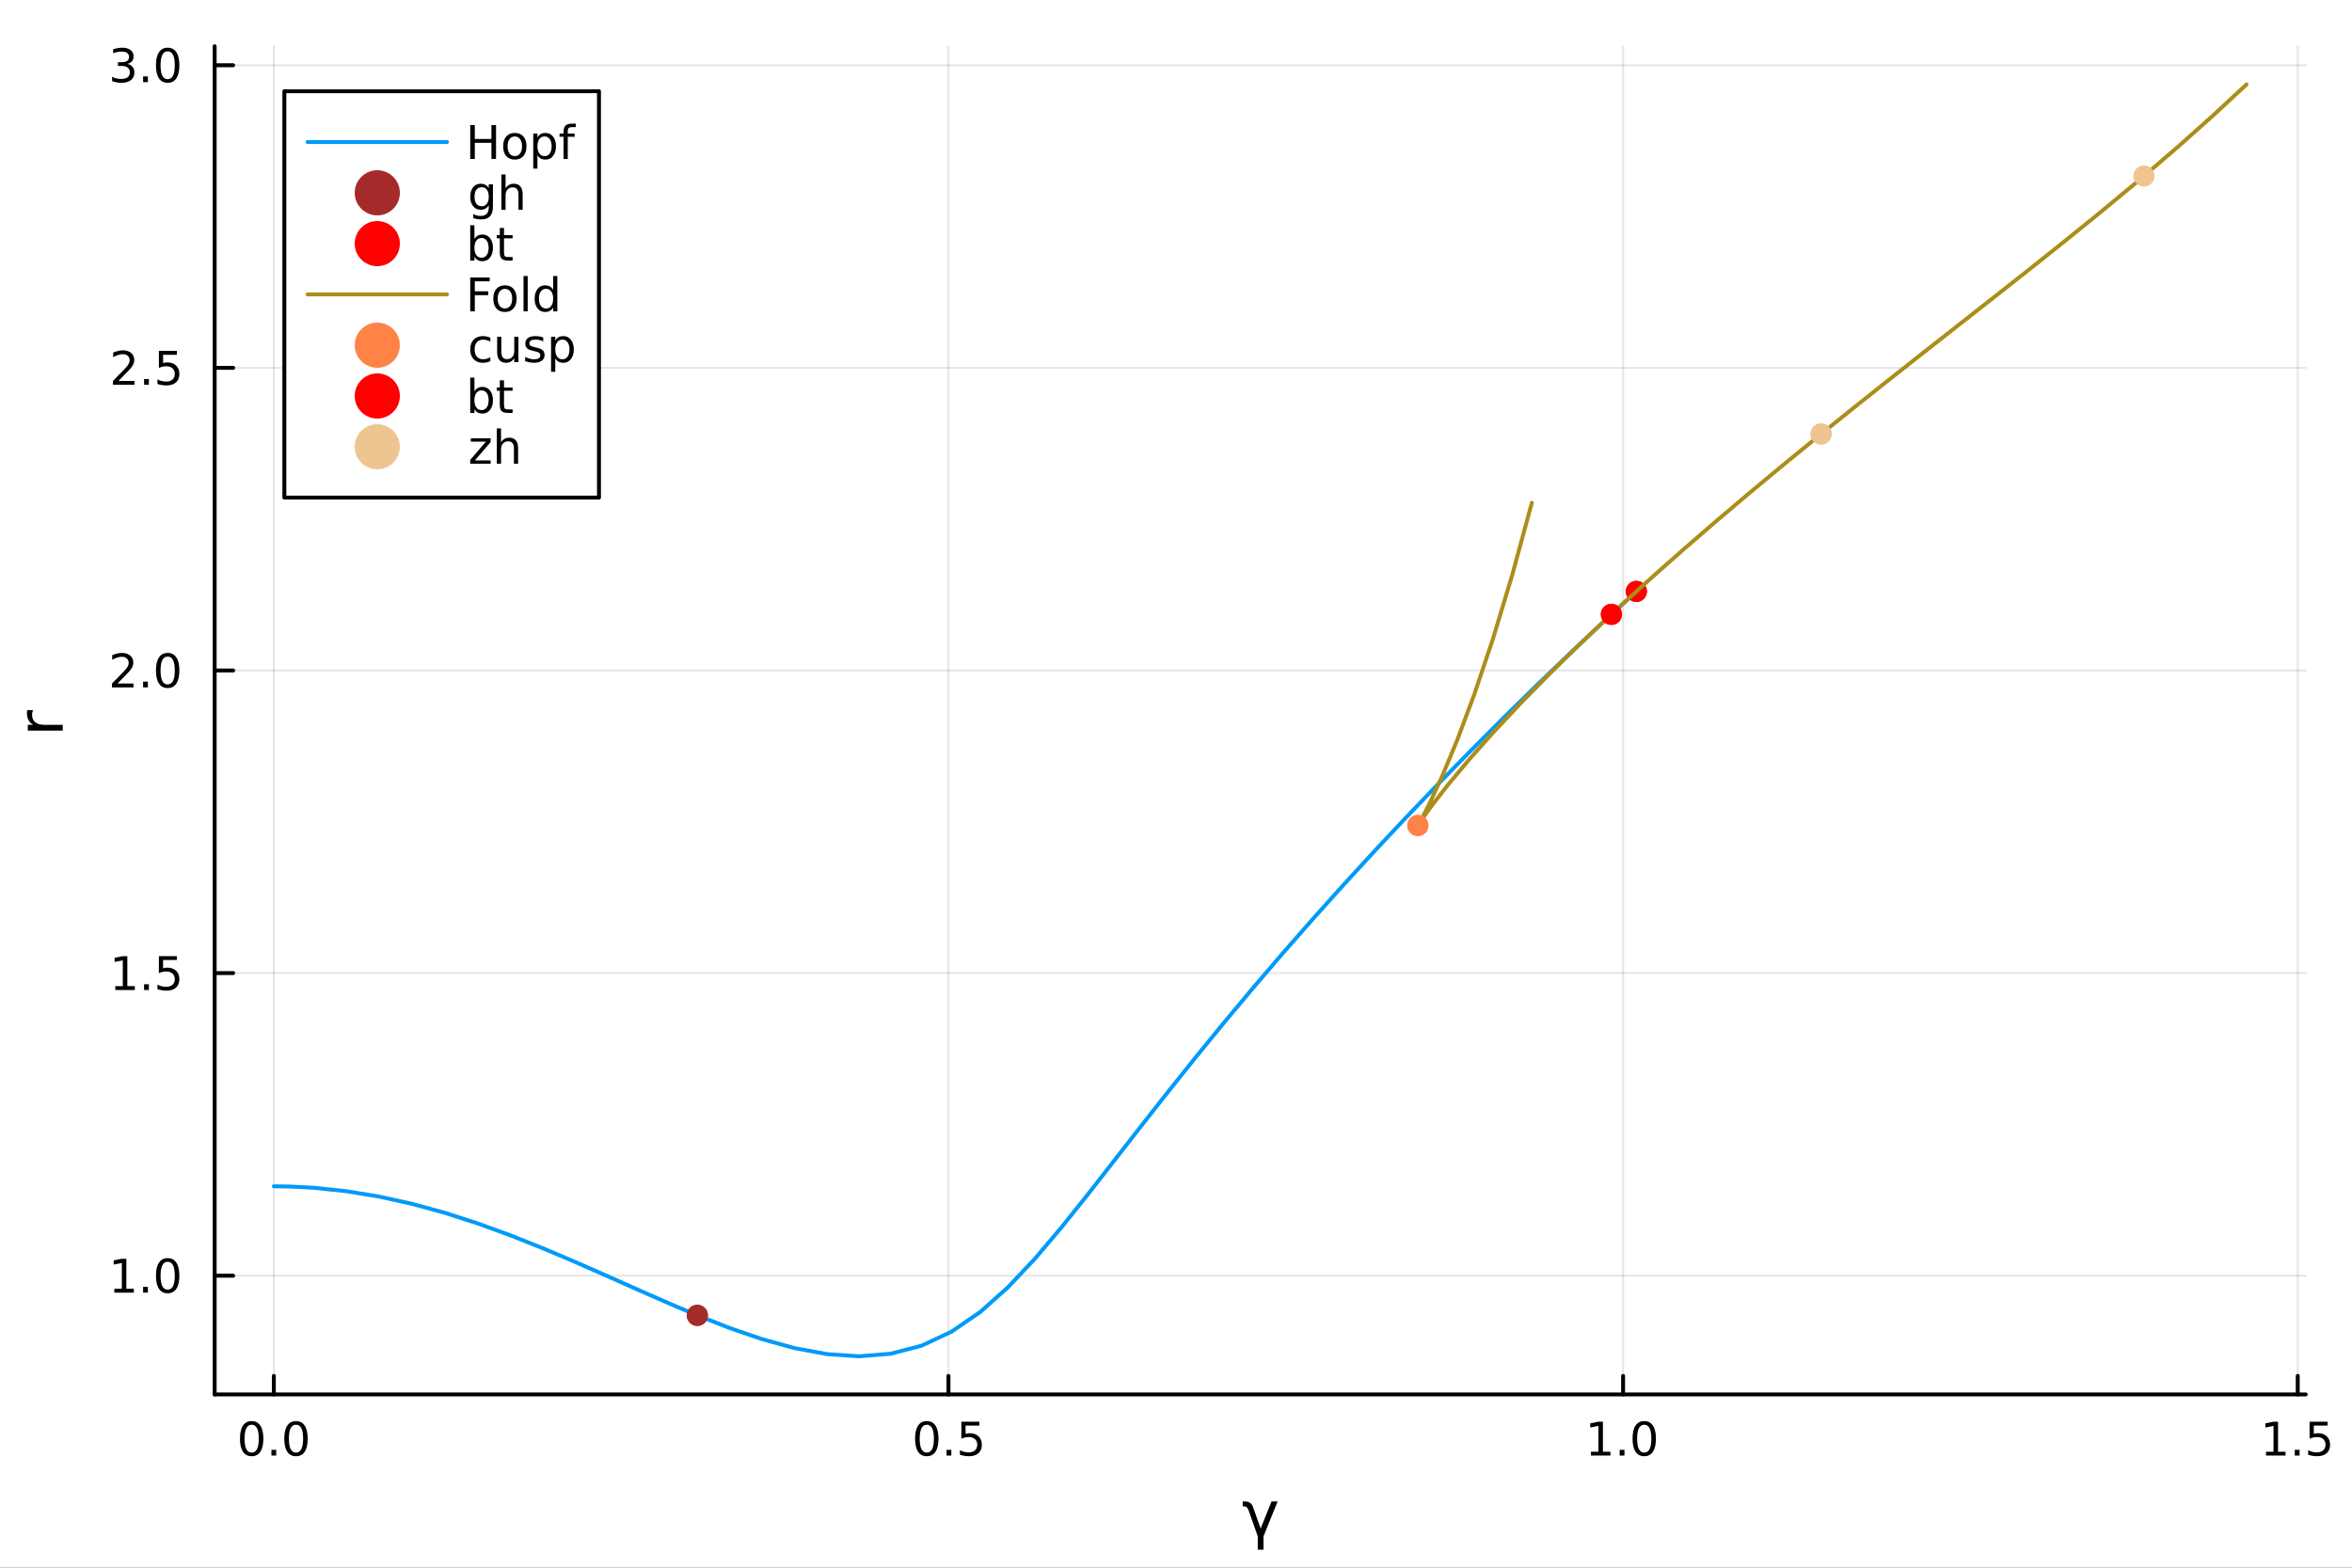 <?xml version="1.0" encoding="utf-8"?>
<svg xmlns="http://www.w3.org/2000/svg" xmlns:xlink="http://www.w3.org/1999/xlink" width="600" height="400" viewBox="0 0 2400 1600">
<rect x="0" y="0" width="2400" height="1600" fill="#333333" stroke="none"/>
<defs>
  <clipPath id="clip930">
    <rect x="0" y="0" width="2400" height="1600"/>
  </clipPath>
</defs>
<path clip-path="url(#clip930)" d="M0 1600 L2400 1600 L2400 0 L0 0  Z" fill="#ffffff" fill-rule="evenodd" fill-opacity="1"/>
<defs>
  <clipPath id="clip931">
    <rect x="480" y="0" width="1681" height="1600"/>
  </clipPath>
</defs>
<path clip-path="url(#clip930)" d="M219.033 1423.18 L2352.76 1423.18 L2352.76 47.244 L219.033 47.244  Z" fill="#ffffff" fill-rule="evenodd" fill-opacity="1"/>
<defs>
  <clipPath id="clip932">
    <rect x="219" y="47" width="2135" height="1377"/>
  </clipPath>
</defs>
<polyline clip-path="url(#clip932)" style="stroke:#000000; stroke-linecap:round; stroke-linejoin:round; stroke-width:2; stroke-opacity:0.1; fill:none" points="279.421,1423.18 279.421,47.244 "/>
<polyline clip-path="url(#clip932)" style="stroke:#000000; stroke-linecap:round; stroke-linejoin:round; stroke-width:2; stroke-opacity:0.1; fill:none" points="967.822,1423.18 967.822,47.244 "/>
<polyline clip-path="url(#clip932)" style="stroke:#000000; stroke-linecap:round; stroke-linejoin:round; stroke-width:2; stroke-opacity:0.1; fill:none" points="1656.22,1423.18 1656.22,47.244 "/>
<polyline clip-path="url(#clip932)" style="stroke:#000000; stroke-linecap:round; stroke-linejoin:round; stroke-width:2; stroke-opacity:0.1; fill:none" points="2344.62,1423.18 2344.62,47.244 "/>
<polyline clip-path="url(#clip932)" style="stroke:#000000; stroke-linecap:round; stroke-linejoin:round; stroke-width:2; stroke-opacity:0.1; fill:none" points="219.033,1301.99 2352.76,1301.99 "/>
<polyline clip-path="url(#clip932)" style="stroke:#000000; stroke-linecap:round; stroke-linejoin:round; stroke-width:2; stroke-opacity:0.1; fill:none" points="219.033,993.136 2352.76,993.136 "/>
<polyline clip-path="url(#clip932)" style="stroke:#000000; stroke-linecap:round; stroke-linejoin:round; stroke-width:2; stroke-opacity:0.1; fill:none" points="219.033,684.286 2352.76,684.286 "/>
<polyline clip-path="url(#clip932)" style="stroke:#000000; stroke-linecap:round; stroke-linejoin:round; stroke-width:2; stroke-opacity:0.1; fill:none" points="219.033,375.435 2352.76,375.435 "/>
<polyline clip-path="url(#clip932)" style="stroke:#000000; stroke-linecap:round; stroke-linejoin:round; stroke-width:2; stroke-opacity:0.1; fill:none" points="219.033,66.585 2352.76,66.585 "/>
<polyline clip-path="url(#clip930)" style="stroke:#000000; stroke-linecap:round; stroke-linejoin:round; stroke-width:4; stroke-opacity:1; fill:none" points="219.033,1423.18 2352.76,1423.18 "/>
<polyline clip-path="url(#clip930)" style="stroke:#000000; stroke-linecap:round; stroke-linejoin:round; stroke-width:4; stroke-opacity:1; fill:none" points="279.421,1423.18 279.421,1404.28 "/>
<polyline clip-path="url(#clip930)" style="stroke:#000000; stroke-linecap:round; stroke-linejoin:round; stroke-width:4; stroke-opacity:1; fill:none" points="967.822,1423.18 967.822,1404.28 "/>
<polyline clip-path="url(#clip930)" style="stroke:#000000; stroke-linecap:round; stroke-linejoin:round; stroke-width:4; stroke-opacity:1; fill:none" points="1656.22,1423.18 1656.22,1404.28 "/>
<polyline clip-path="url(#clip930)" style="stroke:#000000; stroke-linecap:round; stroke-linejoin:round; stroke-width:4; stroke-opacity:1; fill:none" points="2344.62,1423.18 2344.62,1404.28 "/>
<path clip-path="url(#clip930)" d="M256.806 1454.1 Q253.195 1454.1 251.366 1457.66 Q249.56 1461.2 249.56 1468.33 Q249.56 1475.44 251.366 1479.01 Q253.195 1482.55 256.806 1482.55 Q260.44 1482.55 262.245 1479.01 Q264.074 1475.44 264.074 1468.33 Q264.074 1461.2 262.245 1457.66 Q260.44 1454.1 256.806 1454.1 M256.806 1450.39 Q262.616 1450.39 265.671 1455 Q268.75 1459.58 268.75 1468.33 Q268.75 1477.06 265.671 1481.67 Q262.616 1486.25 256.806 1486.25 Q250.996 1486.25 247.917 1481.67 Q244.861 1477.06 244.861 1468.33 Q244.861 1459.58 247.917 1455 Q250.996 1450.39 256.806 1450.39 Z" fill="#000000" fill-rule="nonzero" fill-opacity="1" /><path clip-path="url(#clip930)" d="M276.968 1479.7 L281.852 1479.7 L281.852 1485.58 L276.968 1485.58 L276.968 1479.7 Z" fill="#000000" fill-rule="nonzero" fill-opacity="1" /><path clip-path="url(#clip930)" d="M302.037 1454.1 Q298.426 1454.1 296.597 1457.66 Q294.792 1461.2 294.792 1468.33 Q294.792 1475.44 296.597 1479.01 Q298.426 1482.55 302.037 1482.55 Q305.671 1482.55 307.477 1479.01 Q309.305 1475.44 309.305 1468.33 Q309.305 1461.2 307.477 1457.66 Q305.671 1454.1 302.037 1454.1 M302.037 1450.39 Q307.847 1450.39 310.903 1455 Q313.981 1459.58 313.981 1468.33 Q313.981 1477.06 310.903 1481.67 Q307.847 1486.25 302.037 1486.25 Q296.227 1486.25 293.148 1481.67 Q290.093 1477.06 290.093 1468.33 Q290.093 1459.58 293.148 1455 Q296.227 1450.39 302.037 1450.39 Z" fill="#000000" fill-rule="nonzero" fill-opacity="1" /><path clip-path="url(#clip930)" d="M945.704 1454.1 Q942.092 1454.1 940.264 1457.66 Q938.458 1461.2 938.458 1468.33 Q938.458 1475.44 940.264 1479.01 Q942.092 1482.55 945.704 1482.55 Q949.338 1482.55 951.143 1479.01 Q952.972 1475.44 952.972 1468.33 Q952.972 1461.2 951.143 1457.66 Q949.338 1454.1 945.704 1454.1 M945.704 1450.39 Q951.514 1450.39 954.569 1455 Q957.648 1459.58 957.648 1468.33 Q957.648 1477.06 954.569 1481.67 Q951.514 1486.25 945.704 1486.25 Q939.893 1486.25 936.815 1481.67 Q933.759 1477.06 933.759 1468.33 Q933.759 1459.58 936.815 1455 Q939.893 1450.39 945.704 1450.39 Z" fill="#000000" fill-rule="nonzero" fill-opacity="1" /><path clip-path="url(#clip930)" d="M965.866 1479.7 L970.75 1479.7 L970.75 1485.58 L965.866 1485.58 L965.866 1479.7 Z" fill="#000000" fill-rule="nonzero" fill-opacity="1" /><path clip-path="url(#clip930)" d="M980.981 1451.02 L999.338 1451.02 L999.338 1454.96 L985.264 1454.96 L985.264 1463.43 Q986.282 1463.08 987.301 1462.92 Q988.319 1462.73 989.338 1462.73 Q995.125 1462.73 998.504 1465.9 Q1001.88 1469.08 1001.88 1474.49 Q1001.88 1480.07 998.412 1483.17 Q994.939 1486.25 988.62 1486.25 Q986.444 1486.25 984.176 1485.88 Q981.93 1485.51 979.523 1484.77 L979.523 1480.07 Q981.606 1481.2 983.828 1481.76 Q986.051 1482.32 988.527 1482.32 Q992.532 1482.32 994.87 1480.21 Q997.208 1478.1 997.208 1474.49 Q997.208 1470.88 994.87 1468.77 Q992.532 1466.67 988.527 1466.67 Q986.652 1466.67 984.777 1467.08 Q982.926 1467.5 980.981 1468.38 L980.981 1451.02 Z" fill="#000000" fill-rule="nonzero" fill-opacity="1" /><path clip-path="url(#clip930)" d="M1623.37 1481.64 L1631.01 1481.64 L1631.01 1455.28 L1622.7 1456.95 L1622.7 1452.69 L1630.97 1451.02 L1635.64 1451.02 L1635.64 1481.64 L1643.28 1481.64 L1643.28 1485.58 L1623.37 1485.58 L1623.37 1481.64 Z" fill="#000000" fill-rule="nonzero" fill-opacity="1" /><path clip-path="url(#clip930)" d="M1652.73 1479.7 L1657.61 1479.7 L1657.61 1485.58 L1652.73 1485.58 L1652.73 1479.7 Z" fill="#000000" fill-rule="nonzero" fill-opacity="1" /><path clip-path="url(#clip930)" d="M1677.8 1454.1 Q1674.18 1454.1 1672.36 1457.66 Q1670.55 1461.2 1670.55 1468.33 Q1670.55 1475.44 1672.36 1479.01 Q1674.18 1482.55 1677.8 1482.55 Q1681.43 1482.55 1683.24 1479.01 Q1685.06 1475.44 1685.06 1468.33 Q1685.06 1461.2 1683.24 1457.66 Q1681.43 1454.1 1677.8 1454.1 M1677.8 1450.39 Q1683.61 1450.39 1686.66 1455 Q1689.74 1459.58 1689.74 1468.33 Q1689.74 1477.06 1686.66 1481.67 Q1683.61 1486.25 1677.8 1486.25 Q1671.99 1486.25 1668.91 1481.67 Q1665.85 1477.06 1665.85 1468.33 Q1665.85 1459.58 1668.91 1455 Q1671.99 1450.39 1677.8 1450.39 Z" fill="#000000" fill-rule="nonzero" fill-opacity="1" /><path clip-path="url(#clip930)" d="M2312.27 1481.64 L2319.91 1481.64 L2319.91 1455.28 L2311.6 1456.95 L2311.6 1452.69 L2319.87 1451.02 L2324.54 1451.02 L2324.54 1481.64 L2332.18 1481.64 L2332.18 1485.58 L2312.27 1485.58 L2312.27 1481.64 Z" fill="#000000" fill-rule="nonzero" fill-opacity="1" /><path clip-path="url(#clip930)" d="M2341.62 1479.7 L2346.51 1479.7 L2346.51 1485.58 L2341.62 1485.58 L2341.62 1479.7 Z" fill="#000000" fill-rule="nonzero" fill-opacity="1" /><path clip-path="url(#clip930)" d="M2356.74 1451.02 L2375.1 1451.02 L2375.1 1454.96 L2361.02 1454.96 L2361.02 1463.43 Q2362.04 1463.08 2363.06 1462.92 Q2364.08 1462.73 2365.1 1462.73 Q2370.88 1462.73 2374.26 1465.9 Q2377.64 1469.08 2377.64 1474.49 Q2377.64 1480.07 2374.17 1483.17 Q2370.7 1486.25 2364.38 1486.25 Q2362.2 1486.25 2359.93 1485.88 Q2357.69 1485.51 2355.28 1484.77 L2355.28 1480.07 Q2357.36 1481.2 2359.59 1481.76 Q2361.81 1482.32 2364.29 1482.32 Q2368.29 1482.32 2370.63 1480.21 Q2372.97 1478.1 2372.97 1474.49 Q2372.97 1470.88 2370.63 1468.77 Q2368.29 1466.67 2364.29 1466.67 Q2362.41 1466.67 2360.54 1467.08 Q2358.68 1467.5 2356.74 1468.38 L2356.74 1451.02 Z" fill="#000000" fill-rule="nonzero" fill-opacity="1" /><path clip-path="url(#clip930)" d="M1278.56 1538 L1286.36 1560.02 L1297.5 1532.4 L1303.7 1532.4 L1289.28 1568.04 L1289.28 1581.6 L1283.43 1581.6 L1283.43 1568.04 L1274.07 1541.44 Q1272.67 1537.42 1269.65 1537.42 L1268.09 1537.42 L1268.09 1532.4 L1270.31 1532.4 Q1276.58 1532.4 1278.56 1538 Z" fill="#000000" fill-rule="nonzero" fill-opacity="1" /><polyline clip-path="url(#clip930)" style="stroke:#000000; stroke-linecap:round; stroke-linejoin:round; stroke-width:4; stroke-opacity:1; fill:none" points="219.033,1423.18 219.033,47.244 "/>
<polyline clip-path="url(#clip930)" style="stroke:#000000; stroke-linecap:round; stroke-linejoin:round; stroke-width:4; stroke-opacity:1; fill:none" points="219.033,1301.99 237.931,1301.99 "/>
<polyline clip-path="url(#clip930)" style="stroke:#000000; stroke-linecap:round; stroke-linejoin:round; stroke-width:4; stroke-opacity:1; fill:none" points="219.033,993.136 237.931,993.136 "/>
<polyline clip-path="url(#clip930)" style="stroke:#000000; stroke-linecap:round; stroke-linejoin:round; stroke-width:4; stroke-opacity:1; fill:none" points="219.033,684.286 237.931,684.286 "/>
<polyline clip-path="url(#clip930)" style="stroke:#000000; stroke-linecap:round; stroke-linejoin:round; stroke-width:4; stroke-opacity:1; fill:none" points="219.033,375.435 237.931,375.435 "/>
<polyline clip-path="url(#clip930)" style="stroke:#000000; stroke-linecap:round; stroke-linejoin:round; stroke-width:4; stroke-opacity:1; fill:none" points="219.033,66.585 237.931,66.585 "/>
<path clip-path="url(#clip930)" d="M116.668 1315.33 L124.306 1315.33 L124.306 1288.97 L115.996 1290.63 L115.996 1286.37 L124.26 1284.71 L128.936 1284.71 L128.936 1315.33 L136.575 1315.33 L136.575 1319.27 L116.668 1319.27 L116.668 1315.33 Z" fill="#000000" fill-rule="nonzero" fill-opacity="1" /><path clip-path="url(#clip930)" d="M146.019 1313.39 L150.903 1313.39 L150.903 1319.27 L146.019 1319.27 L146.019 1313.39 Z" fill="#000000" fill-rule="nonzero" fill-opacity="1" /><path clip-path="url(#clip930)" d="M171.089 1287.78 Q167.477 1287.78 165.649 1291.35 Q163.843 1294.89 163.843 1302.02 Q163.843 1309.13 165.649 1312.69 Q167.477 1316.23 171.089 1316.23 Q174.723 1316.23 176.528 1312.69 Q178.357 1309.13 178.357 1302.02 Q178.357 1294.89 176.528 1291.35 Q174.723 1287.78 171.089 1287.78 M171.089 1284.08 Q176.899 1284.08 179.954 1288.69 Q183.033 1293.27 183.033 1302.02 Q183.033 1310.75 179.954 1315.35 Q176.899 1319.94 171.089 1319.94 Q165.278 1319.94 162.2 1315.35 Q159.144 1310.75 159.144 1302.02 Q159.144 1293.27 162.2 1288.69 Q165.278 1284.08 171.089 1284.08 Z" fill="#000000" fill-rule="nonzero" fill-opacity="1" /><path clip-path="url(#clip930)" d="M117.663 1006.48 L125.302 1006.48 L125.302 980.115 L116.992 981.782 L116.992 977.522 L125.255 975.856 L129.931 975.856 L129.931 1006.48 L137.57 1006.48 L137.57 1010.42 L117.663 1010.42 L117.663 1006.48 Z" fill="#000000" fill-rule="nonzero" fill-opacity="1" /><path clip-path="url(#clip930)" d="M147.015 1004.54 L151.899 1004.54 L151.899 1010.42 L147.015 1010.42 L147.015 1004.54 Z" fill="#000000" fill-rule="nonzero" fill-opacity="1" /><path clip-path="url(#clip930)" d="M162.13 975.856 L180.487 975.856 L180.487 979.791 L166.413 979.791 L166.413 988.263 Q167.431 987.916 168.45 987.754 Q169.468 987.569 170.487 987.569 Q176.274 987.569 179.653 990.74 Q183.033 993.911 183.033 999.328 Q183.033 1004.91 179.561 1008.01 Q176.089 1011.09 169.769 1011.09 Q167.593 1011.09 165.325 1010.72 Q163.079 1010.35 160.672 1009.61 L160.672 1004.91 Q162.755 1006.04 164.977 1006.6 Q167.2 1007.15 169.677 1007.15 Q173.681 1007.15 176.019 1005.05 Q178.357 1002.94 178.357 999.328 Q178.357 995.717 176.019 993.61 Q173.681 991.504 169.677 991.504 Q167.802 991.504 165.927 991.92 Q164.075 992.337 162.13 993.217 L162.13 975.856 Z" fill="#000000" fill-rule="nonzero" fill-opacity="1" /><path clip-path="url(#clip930)" d="M119.885 697.63 L136.204 697.63 L136.204 701.566 L114.26 701.566 L114.26 697.63 Q116.922 694.876 121.505 690.246 Q126.112 685.593 127.292 684.251 Q129.538 681.728 130.417 679.992 Q131.32 678.232 131.32 676.543 Q131.32 673.788 129.376 672.052 Q127.455 670.316 124.353 670.316 Q122.154 670.316 119.7 671.08 Q117.269 671.844 114.492 673.394 L114.492 668.672 Q117.316 667.538 119.769 666.959 Q122.223 666.381 124.26 666.381 Q129.63 666.381 132.825 669.066 Q136.019 671.751 136.019 676.242 Q136.019 678.371 135.209 680.293 Q134.422 682.191 132.316 684.783 Q131.737 685.455 128.635 688.672 Q125.533 691.867 119.885 697.63 Z" fill="#000000" fill-rule="nonzero" fill-opacity="1" /><path clip-path="url(#clip930)" d="M146.019 695.686 L150.903 695.686 L150.903 701.566 L146.019 701.566 L146.019 695.686 Z" fill="#000000" fill-rule="nonzero" fill-opacity="1" /><path clip-path="url(#clip930)" d="M171.089 670.084 Q167.477 670.084 165.649 673.649 Q163.843 677.191 163.843 684.32 Q163.843 691.427 165.649 694.992 Q167.477 698.533 171.089 698.533 Q174.723 698.533 176.528 694.992 Q178.357 691.427 178.357 684.32 Q178.357 677.191 176.528 673.649 Q174.723 670.084 171.089 670.084 M171.089 666.381 Q176.899 666.381 179.954 670.987 Q183.033 675.57 183.033 684.32 Q183.033 693.047 179.954 697.654 Q176.899 702.237 171.089 702.237 Q165.278 702.237 162.2 697.654 Q159.144 693.047 159.144 684.32 Q159.144 675.57 162.2 670.987 Q165.278 666.381 171.089 666.381 Z" fill="#000000" fill-rule="nonzero" fill-opacity="1" /><path clip-path="url(#clip930)" d="M120.88 388.78 L137.2 388.78 L137.2 392.715 L115.256 392.715 L115.256 388.78 Q117.918 386.026 122.501 381.396 Q127.107 376.743 128.288 375.401 Q130.533 372.878 131.413 371.141 Q132.316 369.382 132.316 367.692 Q132.316 364.938 130.371 363.202 Q128.45 361.466 125.348 361.466 Q123.149 361.466 120.695 362.229 Q118.265 362.993 115.487 364.544 L115.487 359.822 Q118.311 358.688 120.765 358.109 Q123.218 357.53 125.255 357.53 Q130.626 357.53 133.82 360.216 Q137.015 362.901 137.015 367.391 Q137.015 369.521 136.204 371.442 Q135.417 373.341 133.311 375.933 Q132.732 376.604 129.63 379.822 Q126.529 383.016 120.88 388.78 Z" fill="#000000" fill-rule="nonzero" fill-opacity="1" /><path clip-path="url(#clip930)" d="M147.015 386.836 L151.899 386.836 L151.899 392.715 L147.015 392.715 L147.015 386.836 Z" fill="#000000" fill-rule="nonzero" fill-opacity="1" /><path clip-path="url(#clip930)" d="M162.13 358.155 L180.487 358.155 L180.487 362.091 L166.413 362.091 L166.413 370.563 Q167.431 370.216 168.45 370.053 Q169.468 369.868 170.487 369.868 Q176.274 369.868 179.653 373.04 Q183.033 376.211 183.033 381.627 Q183.033 387.206 179.561 390.308 Q176.089 393.387 169.769 393.387 Q167.593 393.387 165.325 393.016 Q163.079 392.646 160.672 391.905 L160.672 387.206 Q162.755 388.34 164.977 388.896 Q167.2 389.452 169.677 389.452 Q173.681 389.452 176.019 387.345 Q178.357 385.239 178.357 381.627 Q178.357 378.016 176.019 375.91 Q173.681 373.803 169.677 373.803 Q167.802 373.803 165.927 374.22 Q164.075 374.637 162.13 375.516 L162.13 358.155 Z" fill="#000000" fill-rule="nonzero" fill-opacity="1" /><path clip-path="url(#clip930)" d="M130.024 65.231 Q133.38 65.949 135.255 68.217 Q137.154 70.486 137.154 73.819 Q137.154 78.935 133.635 81.736 Q130.117 84.537 123.635 84.537 Q121.459 84.537 119.144 84.097 Q116.853 83.68 114.399 82.824 L114.399 78.31 Q116.343 79.444 118.658 80.023 Q120.973 80.601 123.496 80.601 Q127.894 80.601 130.186 78.865 Q132.501 77.129 132.501 73.819 Q132.501 70.763 130.348 69.05 Q128.218 67.314 124.399 67.314 L120.371 67.314 L120.371 63.472 L124.584 63.472 Q128.033 63.472 129.862 62.106 Q131.691 60.717 131.691 58.125 Q131.691 55.463 129.792 54.051 Q127.917 52.615 124.399 52.615 Q122.478 52.615 120.279 53.032 Q118.08 53.449 115.441 54.328 L115.441 50.162 Q118.103 49.421 120.418 49.051 Q122.755 48.68 124.816 48.68 Q130.14 48.68 133.242 51.111 Q136.343 53.518 136.343 57.639 Q136.343 60.509 134.7 62.5 Q133.056 64.467 130.024 65.231 Z" fill="#000000" fill-rule="nonzero" fill-opacity="1" /><path clip-path="url(#clip930)" d="M146.019 77.986 L150.903 77.986 L150.903 83.865 L146.019 83.865 L146.019 77.986 Z" fill="#000000" fill-rule="nonzero" fill-opacity="1" /><path clip-path="url(#clip930)" d="M171.089 52.384 Q167.477 52.384 165.649 55.949 Q163.843 59.49 163.843 66.62 Q163.843 73.726 165.649 77.291 Q167.477 80.833 171.089 80.833 Q174.723 80.833 176.528 77.291 Q178.357 73.726 178.357 66.62 Q178.357 59.49 176.528 55.949 Q174.723 52.384 171.089 52.384 M171.089 48.68 Q176.899 48.68 179.954 53.287 Q183.033 57.87 183.033 66.62 Q183.033 75.347 179.954 79.953 Q176.899 84.537 171.089 84.537 Q165.278 84.537 162.2 79.953 Q159.144 75.347 159.144 66.62 Q159.144 57.87 162.2 53.287 Q165.278 48.68 171.089 48.68 Z" fill="#000000" fill-rule="nonzero" fill-opacity="1" /><path clip-path="url(#clip930)" d="M33.831 724.772 Q33.258 725.759 33.003 726.937 Q32.717 728.082 32.717 729.483 Q32.717 734.448 35.963 737.122 Q39.178 739.763 45.225 739.763 L64.004 739.763 L64.004 745.652 L28.356 745.652 L28.356 739.763 L33.894 739.763 Q30.648 737.917 29.088 734.957 Q27.497 731.997 27.497 727.764 Q27.497 727.159 27.592 726.427 Q27.656 725.695 27.815 724.804 L33.831 724.772 Z" fill="#000000" fill-rule="nonzero" fill-opacity="1" /><polyline clip-path="url(#clip932)" style="stroke:#009af9; stroke-linecap:round; stroke-linejoin:round; stroke-width:4; stroke-opacity:1; fill:none" points="279.421,1210.73 296.115,1210.99 319.874,1212.24 353.26,1215.73 386.642,1221.21 420.02,1228.57 453.391,1237.69 486.754,1248.42 520.107,1260.53 553.447,1273.79 586.774,1287.92 620.086,1302.57 653.379,1317.4 686.649,1331.97 711.582,1342.47 744.79,1355.48 777.937,1366.86 810.986,1375.95 843.876,1382.03 876.502,1384.24 908.704,1381.67 940.25,1373.48 970.868,1359.18 1000.35,1338.96 1028.67,1313.68 1056.07,1284.6 1082.93,1252.91 1109.64,1219.54 1136.5,1185.13 1163.75,1150.13 1191.51,1114.8 1219.87,1079.35 1248.85,1043.89 1278.45,1008.51 1308.65,973.256 1339.43,938.175 1370.74,903.296 1402.56,868.646 1434.83,834.248 1467.53,800.126 1500.62,766.305 1534.06,732.813 1567.8,699.685 1601.81,666.966 1635.98,634.754 1669.76,603.616 "/>
<circle clip-path="url(#clip932)" cx="711.582" cy="1342.47" r="10.8" fill="#a52a2a" fill-rule="evenodd" fill-opacity="1" stroke="none"/>
<circle clip-path="url(#clip932)" cx="1669.76" cy="603.616" r="10.8" fill="#ff0000" fill-rule="evenodd" fill-opacity="1" stroke="none"/>
<circle clip-path="url(#clip932)" cx="711.582" cy="1342.47" r="10.8" fill="#a52a2a" fill-rule="evenodd" fill-opacity="1" stroke="none"/>
<circle clip-path="url(#clip932)" cx="1669.76" cy="603.616" r="10.8" fill="#ff0000" fill-rule="evenodd" fill-opacity="1" stroke="none"/>
<polyline clip-path="url(#clip932)" style="stroke:#ac8d18; stroke-linecap:round; stroke-linejoin:round; stroke-width:4; stroke-opacity:1; fill:none" points="1563.09,513.211 1542.94,587.345 1523.25,652.558 1504.36,708.785 1486.77,755.812 1471.16,793.258 1458.45,820.571 1449.87,837.121 1446.78,842.533 1446.79,842.505 1450.69,836.6 1461.31,821.803 1477.89,800.533 1499.22,775.061 1524.13,747.082 1551.69,717.714 1581.22,687.654 1612.21,657.33 1644.29,627.025 1659.4,613.077 1675.93,598.026 1692.63,583.037 1716.64,561.819 1750.78,532.262 1785.28,503.039 1820.04,474.158 1855,445.61 1858.3,442.939 1893.38,414.733 1928.55,386.779 1963.75,359.023 1998.97,331.384 2034.17,303.761 2069.34,276.029 2104.48,248.046 2139.57,219.652 2174.61,190.675 2187.74,179.617 2222.69,149.55 2257.57,118.464 2292.37,86.186 "/>
<circle clip-path="url(#clip932)" cx="1446.78" cy="842.533" r="10.8" fill="#ff8247" fill-rule="evenodd" fill-opacity="1" stroke="none"/>
<circle clip-path="url(#clip932)" cx="1644.29" cy="627.025" r="10.8" fill="#ff0000" fill-rule="evenodd" fill-opacity="1" stroke="none"/>
<circle clip-path="url(#clip932)" cx="1858.3" cy="442.939" r="10.8" fill="#eec591" fill-rule="evenodd" fill-opacity="1" stroke="none"/>
<circle clip-path="url(#clip932)" cx="2187.74" cy="179.617" r="10.8" fill="#eec591" fill-rule="evenodd" fill-opacity="1" stroke="none"/>
<circle clip-path="url(#clip932)" cx="1446.78" cy="842.533" r="10.8" fill="#ff8247" fill-rule="evenodd" fill-opacity="1" stroke="none"/>
<circle clip-path="url(#clip932)" cx="1644.29" cy="627.025" r="10.8" fill="#ff0000" fill-rule="evenodd" fill-opacity="1" stroke="none"/>
<circle clip-path="url(#clip932)" cx="1858.3" cy="442.939" r="10.8" fill="#eec591" fill-rule="evenodd" fill-opacity="1" stroke="none"/>
<path clip-path="url(#clip930)" d="M290.157 507.829 L611.214 507.829 L611.214 93.109 L290.157 93.109  Z" fill="#ffffff" fill-rule="evenodd" fill-opacity="1"/>
<polyline clip-path="url(#clip930)" style="stroke:#000000; stroke-linecap:round; stroke-linejoin:round; stroke-width:4; stroke-opacity:1; fill:none" points="290.157,507.829 611.214,507.829 611.214,93.109 290.157,93.109 290.157,507.829 "/>
<polyline clip-path="url(#clip930)" style="stroke:#009af9; stroke-linecap:round; stroke-linejoin:round; stroke-width:4; stroke-opacity:1; fill:none" points="313.865,144.949 456.113,144.949 "/>
<path clip-path="url(#clip930)" d="M479.821 127.669 L484.497 127.669 L484.497 141.835 L501.488 141.835 L501.488 127.669 L506.164 127.669 L506.164 162.229 L501.488 162.229 L501.488 145.77 L484.497 145.77 L484.497 162.229 L479.821 162.229 L479.821 127.669 Z" fill="#000000" fill-rule="nonzero" fill-opacity="1" /><path clip-path="url(#clip930)" d="M525.33 139.289 Q521.904 139.289 519.914 141.974 Q517.923 144.636 517.923 149.289 Q517.923 153.942 519.891 156.627 Q521.881 159.289 525.33 159.289 Q528.733 159.289 530.724 156.604 Q532.715 153.918 532.715 149.289 Q532.715 144.682 530.724 141.997 Q528.733 139.289 525.33 139.289 M525.33 135.678 Q530.886 135.678 534.057 139.289 Q537.228 142.9 537.228 149.289 Q537.228 155.655 534.057 159.289 Q530.886 162.9 525.33 162.9 Q519.752 162.9 516.58 159.289 Q513.432 155.655 513.432 149.289 Q513.432 142.9 516.58 139.289 Q519.752 135.678 525.33 135.678 Z" fill="#000000" fill-rule="nonzero" fill-opacity="1" /><path clip-path="url(#clip930)" d="M548.409 158.34 L548.409 172.09 L544.127 172.09 L544.127 136.303 L548.409 136.303 L548.409 140.238 Q549.751 137.923 551.789 136.812 Q553.849 135.678 556.696 135.678 Q561.418 135.678 564.358 139.428 Q567.321 143.178 567.321 149.289 Q567.321 155.4 564.358 159.15 Q561.418 162.9 556.696 162.9 Q553.849 162.9 551.789 161.789 Q549.751 160.655 548.409 158.34 M562.9 149.289 Q562.9 144.59 560.955 141.928 Q559.034 139.243 555.654 139.243 Q552.275 139.243 550.33 141.928 Q548.409 144.59 548.409 149.289 Q548.409 153.988 550.33 156.673 Q552.275 159.335 555.654 159.335 Q559.034 159.335 560.955 156.673 Q562.9 153.988 562.9 149.289 Z" fill="#000000" fill-rule="nonzero" fill-opacity="1" /><path clip-path="url(#clip930)" d="M587.506 126.21 L587.506 129.752 L583.432 129.752 Q581.14 129.752 580.237 130.678 Q579.358 131.604 579.358 134.011 L579.358 136.303 L586.372 136.303 L586.372 139.613 L579.358 139.613 L579.358 162.229 L575.075 162.229 L575.075 139.613 L571.001 139.613 L571.001 136.303 L575.075 136.303 L575.075 134.497 Q575.075 130.169 577.089 128.201 Q579.103 126.21 583.478 126.21 L587.506 126.21 Z" fill="#000000" fill-rule="nonzero" fill-opacity="1" /><circle clip-path="url(#clip930)" cx="384.989" cy="196.789" r="23.04" fill="#a52a2a" fill-rule="evenodd" fill-opacity="1" stroke="none"/>
<path clip-path="url(#clip930)" d="M498.733 200.805 Q498.733 196.175 496.812 193.629 Q494.914 191.083 491.465 191.083 Q488.039 191.083 486.118 193.629 Q484.219 196.175 484.219 200.805 Q484.219 205.411 486.118 207.958 Q488.039 210.504 491.465 210.504 Q494.914 210.504 496.812 207.958 Q498.733 205.411 498.733 200.805 M502.992 210.851 Q502.992 217.471 500.053 220.689 Q497.113 223.93 491.048 223.93 Q488.803 223.93 486.812 223.582 Q484.821 223.258 482.946 222.564 L482.946 218.42 Q484.821 219.439 486.65 219.925 Q488.479 220.411 490.377 220.411 Q494.567 220.411 496.65 218.212 Q498.733 216.036 498.733 211.615 L498.733 209.508 Q497.414 211.8 495.354 212.934 Q493.293 214.069 490.423 214.069 Q485.655 214.069 482.738 210.434 Q479.821 206.8 479.821 200.805 Q479.821 194.786 482.738 191.152 Q485.655 187.518 490.423 187.518 Q493.293 187.518 495.354 188.652 Q497.414 189.786 498.733 192.078 L498.733 188.143 L502.992 188.143 L502.992 210.851 Z" fill="#000000" fill-rule="nonzero" fill-opacity="1" /><path clip-path="url(#clip930)" d="M533.316 198.421 L533.316 214.069 L529.057 214.069 L529.057 198.559 Q529.057 194.879 527.622 193.05 Q526.187 191.222 523.316 191.222 Q519.867 191.222 517.877 193.421 Q515.886 195.62 515.886 199.416 L515.886 214.069 L511.604 214.069 L511.604 178.05 L515.886 178.05 L515.886 192.171 Q517.414 189.833 519.474 188.675 Q521.557 187.518 524.266 187.518 Q528.733 187.518 531.025 190.296 Q533.316 193.05 533.316 198.421 Z" fill="#000000" fill-rule="nonzero" fill-opacity="1" /><circle clip-path="url(#clip930)" cx="384.989" cy="248.629" r="23.04" fill="#ff0000" fill-rule="evenodd" fill-opacity="1" stroke="none"/>
<path clip-path="url(#clip930)" d="M498.594 252.969 Q498.594 248.27 496.65 245.608 Q494.729 242.923 491.349 242.923 Q487.969 242.923 486.025 245.608 Q484.104 248.27 484.104 252.969 Q484.104 257.668 486.025 260.353 Q487.969 263.015 491.349 263.015 Q494.729 263.015 496.65 260.353 Q498.594 257.668 498.594 252.969 M484.104 243.918 Q485.446 241.603 487.483 240.492 Q489.543 239.358 492.391 239.358 Q497.113 239.358 500.053 243.108 Q503.016 246.858 503.016 252.969 Q503.016 259.08 500.053 262.83 Q497.113 266.58 492.391 266.58 Q489.543 266.58 487.483 265.469 Q485.446 264.335 484.104 262.02 L484.104 265.909 L479.821 265.909 L479.821 229.89 L484.104 229.89 L484.104 243.918 Z" fill="#000000" fill-rule="nonzero" fill-opacity="1" /><path clip-path="url(#clip930)" d="M514.289 232.622 L514.289 239.983 L523.062 239.983 L523.062 243.293 L514.289 243.293 L514.289 257.367 Q514.289 260.538 515.145 261.441 Q516.025 262.344 518.687 262.344 L523.062 262.344 L523.062 265.909 L518.687 265.909 Q513.756 265.909 511.881 264.08 Q510.006 262.228 510.006 257.367 L510.006 243.293 L506.881 243.293 L506.881 239.983 L510.006 239.983 L510.006 232.622 L514.289 232.622 Z" fill="#000000" fill-rule="nonzero" fill-opacity="1" /><polyline clip-path="url(#clip930)" style="stroke:#ac8d18; stroke-linecap:round; stroke-linejoin:round; stroke-width:4; stroke-opacity:1; fill:none" points="313.865,300.469 456.113,300.469 "/>
<path clip-path="url(#clip930)" d="M479.821 283.189 L499.682 283.189 L499.682 287.124 L484.497 287.124 L484.497 297.309 L498.201 297.309 L498.201 301.244 L484.497 301.244 L484.497 317.749 L479.821 317.749 L479.821 283.189 Z" fill="#000000" fill-rule="nonzero" fill-opacity="1" /><path clip-path="url(#clip930)" d="M515.261 294.809 Q511.835 294.809 509.844 297.494 Q507.854 300.156 507.854 304.809 Q507.854 309.462 509.821 312.147 Q511.812 314.809 515.261 314.809 Q518.664 314.809 520.654 312.124 Q522.645 309.438 522.645 304.809 Q522.645 300.202 520.654 297.517 Q518.664 294.809 515.261 294.809 M515.261 291.198 Q520.816 291.198 523.988 294.809 Q527.159 298.42 527.159 304.809 Q527.159 311.175 523.988 314.809 Q520.816 318.42 515.261 318.42 Q509.682 318.42 506.511 314.809 Q503.363 311.175 503.363 304.809 Q503.363 298.42 506.511 294.809 Q509.682 291.198 515.261 291.198 Z" fill="#000000" fill-rule="nonzero" fill-opacity="1" /><path clip-path="url(#clip930)" d="M534.219 281.73 L538.478 281.73 L538.478 317.749 L534.219 317.749 L534.219 281.73 Z" fill="#000000" fill-rule="nonzero" fill-opacity="1" /><path clip-path="url(#clip930)" d="M564.45 295.758 L564.45 281.73 L568.71 281.73 L568.71 317.749 L564.45 317.749 L564.45 313.86 Q563.108 316.175 561.048 317.309 Q559.011 318.42 556.14 318.42 Q551.441 318.42 548.478 314.67 Q545.539 310.92 545.539 304.809 Q545.539 298.698 548.478 294.948 Q551.441 291.198 556.14 291.198 Q559.011 291.198 561.048 292.332 Q563.108 293.443 564.45 295.758 M549.937 304.809 Q549.937 309.508 551.858 312.193 Q553.802 314.855 557.182 314.855 Q560.562 314.855 562.506 312.193 Q564.45 309.508 564.45 304.809 Q564.45 300.11 562.506 297.448 Q560.562 294.763 557.182 294.763 Q553.802 294.763 551.858 297.448 Q549.937 300.11 549.937 304.809 Z" fill="#000000" fill-rule="nonzero" fill-opacity="1" /><circle clip-path="url(#clip930)" cx="384.989" cy="352.309" r="23.04" fill="#ff8247" fill-rule="evenodd" fill-opacity="1" stroke="none"/>
<path clip-path="url(#clip930)" d="M500.33 344.658 L500.33 348.64 Q498.525 347.644 496.696 347.158 Q494.891 346.649 493.039 346.649 Q488.895 346.649 486.604 349.288 Q484.312 351.904 484.312 356.649 Q484.312 361.394 486.604 364.033 Q488.895 366.649 493.039 366.649 Q494.891 366.649 496.696 366.163 Q498.525 365.653 500.33 364.658 L500.33 368.593 Q498.548 369.427 496.627 369.843 Q494.729 370.26 492.576 370.26 Q486.719 370.26 483.27 366.579 Q479.821 362.899 479.821 356.649 Q479.821 350.306 483.294 346.672 Q486.789 343.038 492.854 343.038 Q494.821 343.038 496.696 343.455 Q498.571 343.848 500.33 344.658 Z" fill="#000000" fill-rule="nonzero" fill-opacity="1" /><path clip-path="url(#clip930)" d="M507.298 359.357 L507.298 343.663 L511.557 343.663 L511.557 359.195 Q511.557 362.876 512.992 364.728 Q514.428 366.556 517.298 366.556 Q520.747 366.556 522.738 364.357 Q524.752 362.158 524.752 358.362 L524.752 343.663 L529.011 343.663 L529.011 369.589 L524.752 369.589 L524.752 365.607 Q523.201 367.968 521.141 369.126 Q519.103 370.26 516.395 370.26 Q511.928 370.26 509.613 367.482 Q507.298 364.704 507.298 359.357 M518.016 343.038 L518.016 343.038 Z" fill="#000000" fill-rule="nonzero" fill-opacity="1" /><path clip-path="url(#clip930)" d="M554.312 344.427 L554.312 348.454 Q552.506 347.529 550.562 347.066 Q548.617 346.603 546.534 346.603 Q543.363 346.603 541.765 347.575 Q540.191 348.547 540.191 350.491 Q540.191 351.973 541.326 352.829 Q542.46 353.663 545.886 354.427 L547.344 354.751 Q551.881 355.723 553.779 357.505 Q555.701 359.265 555.701 362.436 Q555.701 366.047 552.83 368.153 Q549.983 370.26 544.983 370.26 Q542.9 370.26 540.631 369.843 Q538.386 369.45 535.886 368.64 L535.886 364.241 Q538.247 365.468 540.539 366.093 Q542.83 366.695 545.076 366.695 Q548.085 366.695 549.705 365.677 Q551.326 364.635 551.326 362.76 Q551.326 361.024 550.145 360.098 Q548.988 359.172 545.029 358.316 L543.548 357.968 Q539.589 357.135 537.83 355.422 Q536.071 353.686 536.071 350.677 Q536.071 347.019 538.664 345.029 Q541.256 343.038 546.025 343.038 Q548.386 343.038 550.469 343.385 Q552.552 343.732 554.312 344.427 Z" fill="#000000" fill-rule="nonzero" fill-opacity="1" /><path clip-path="url(#clip930)" d="M566.603 365.7 L566.603 379.45 L562.321 379.45 L562.321 343.663 L566.603 343.663 L566.603 347.598 Q567.946 345.283 569.983 344.172 Q572.043 343.038 574.89 343.038 Q579.612 343.038 582.552 346.788 Q585.515 350.538 585.515 356.649 Q585.515 362.76 582.552 366.51 Q579.612 370.26 574.89 370.26 Q572.043 370.26 569.983 369.149 Q567.946 368.015 566.603 365.7 M581.094 356.649 Q581.094 351.95 579.149 349.288 Q577.228 346.603 573.849 346.603 Q570.469 346.603 568.525 349.288 Q566.603 351.95 566.603 356.649 Q566.603 361.348 568.525 364.033 Q570.469 366.695 573.849 366.695 Q577.228 366.695 579.149 364.033 Q581.094 361.348 581.094 356.649 Z" fill="#000000" fill-rule="nonzero" fill-opacity="1" /><circle clip-path="url(#clip930)" cx="384.989" cy="404.149" r="23.04" fill="#ff0000" fill-rule="evenodd" fill-opacity="1" stroke="none"/>
<path clip-path="url(#clip930)" d="M498.594 408.489 Q498.594 403.79 496.65 401.128 Q494.729 398.443 491.349 398.443 Q487.969 398.443 486.025 401.128 Q484.104 403.79 484.104 408.489 Q484.104 413.188 486.025 415.873 Q487.969 418.535 491.349 418.535 Q494.729 418.535 496.65 415.873 Q498.594 413.188 498.594 408.489 M484.104 399.438 Q485.446 397.123 487.483 396.012 Q489.543 394.878 492.391 394.878 Q497.113 394.878 500.053 398.628 Q503.016 402.378 503.016 408.489 Q503.016 414.6 500.053 418.35 Q497.113 422.1 492.391 422.1 Q489.543 422.1 487.483 420.989 Q485.446 419.855 484.104 417.54 L484.104 421.429 L479.821 421.429 L479.821 385.41 L484.104 385.41 L484.104 399.438 Z" fill="#000000" fill-rule="nonzero" fill-opacity="1" /><path clip-path="url(#clip930)" d="M514.289 388.142 L514.289 395.503 L523.062 395.503 L523.062 398.813 L514.289 398.813 L514.289 412.887 Q514.289 416.058 515.145 416.961 Q516.025 417.864 518.687 417.864 L523.062 417.864 L523.062 421.429 L518.687 421.429 Q513.756 421.429 511.881 419.6 Q510.006 417.748 510.006 412.887 L510.006 398.813 L506.881 398.813 L506.881 395.503 L510.006 395.503 L510.006 388.142 L514.289 388.142 Z" fill="#000000" fill-rule="nonzero" fill-opacity="1" /><circle clip-path="url(#clip930)" cx="384.989" cy="455.989" r="23.04" fill="#eec591" fill-rule="evenodd" fill-opacity="1" stroke="none"/>
<path clip-path="url(#clip930)" d="M480.4 447.343 L500.631 447.343 L500.631 451.232 L484.613 469.866 L500.631 469.866 L500.631 473.269 L479.821 473.269 L479.821 469.38 L495.84 450.746 L480.4 450.746 L480.4 447.343 Z" fill="#000000" fill-rule="nonzero" fill-opacity="1" /><path clip-path="url(#clip930)" d="M528.687 457.621 L528.687 473.269 L524.428 473.269 L524.428 457.759 Q524.428 454.079 522.992 452.25 Q521.557 450.422 518.687 450.422 Q515.238 450.422 513.247 452.621 Q511.256 454.82 511.256 458.616 L511.256 473.269 L506.974 473.269 L506.974 437.25 L511.256 437.25 L511.256 451.371 Q512.784 449.033 514.844 447.875 Q516.928 446.718 519.636 446.718 Q524.103 446.718 526.395 449.496 Q528.687 452.25 528.687 457.621 Z" fill="#000000" fill-rule="nonzero" fill-opacity="1" /></svg>
